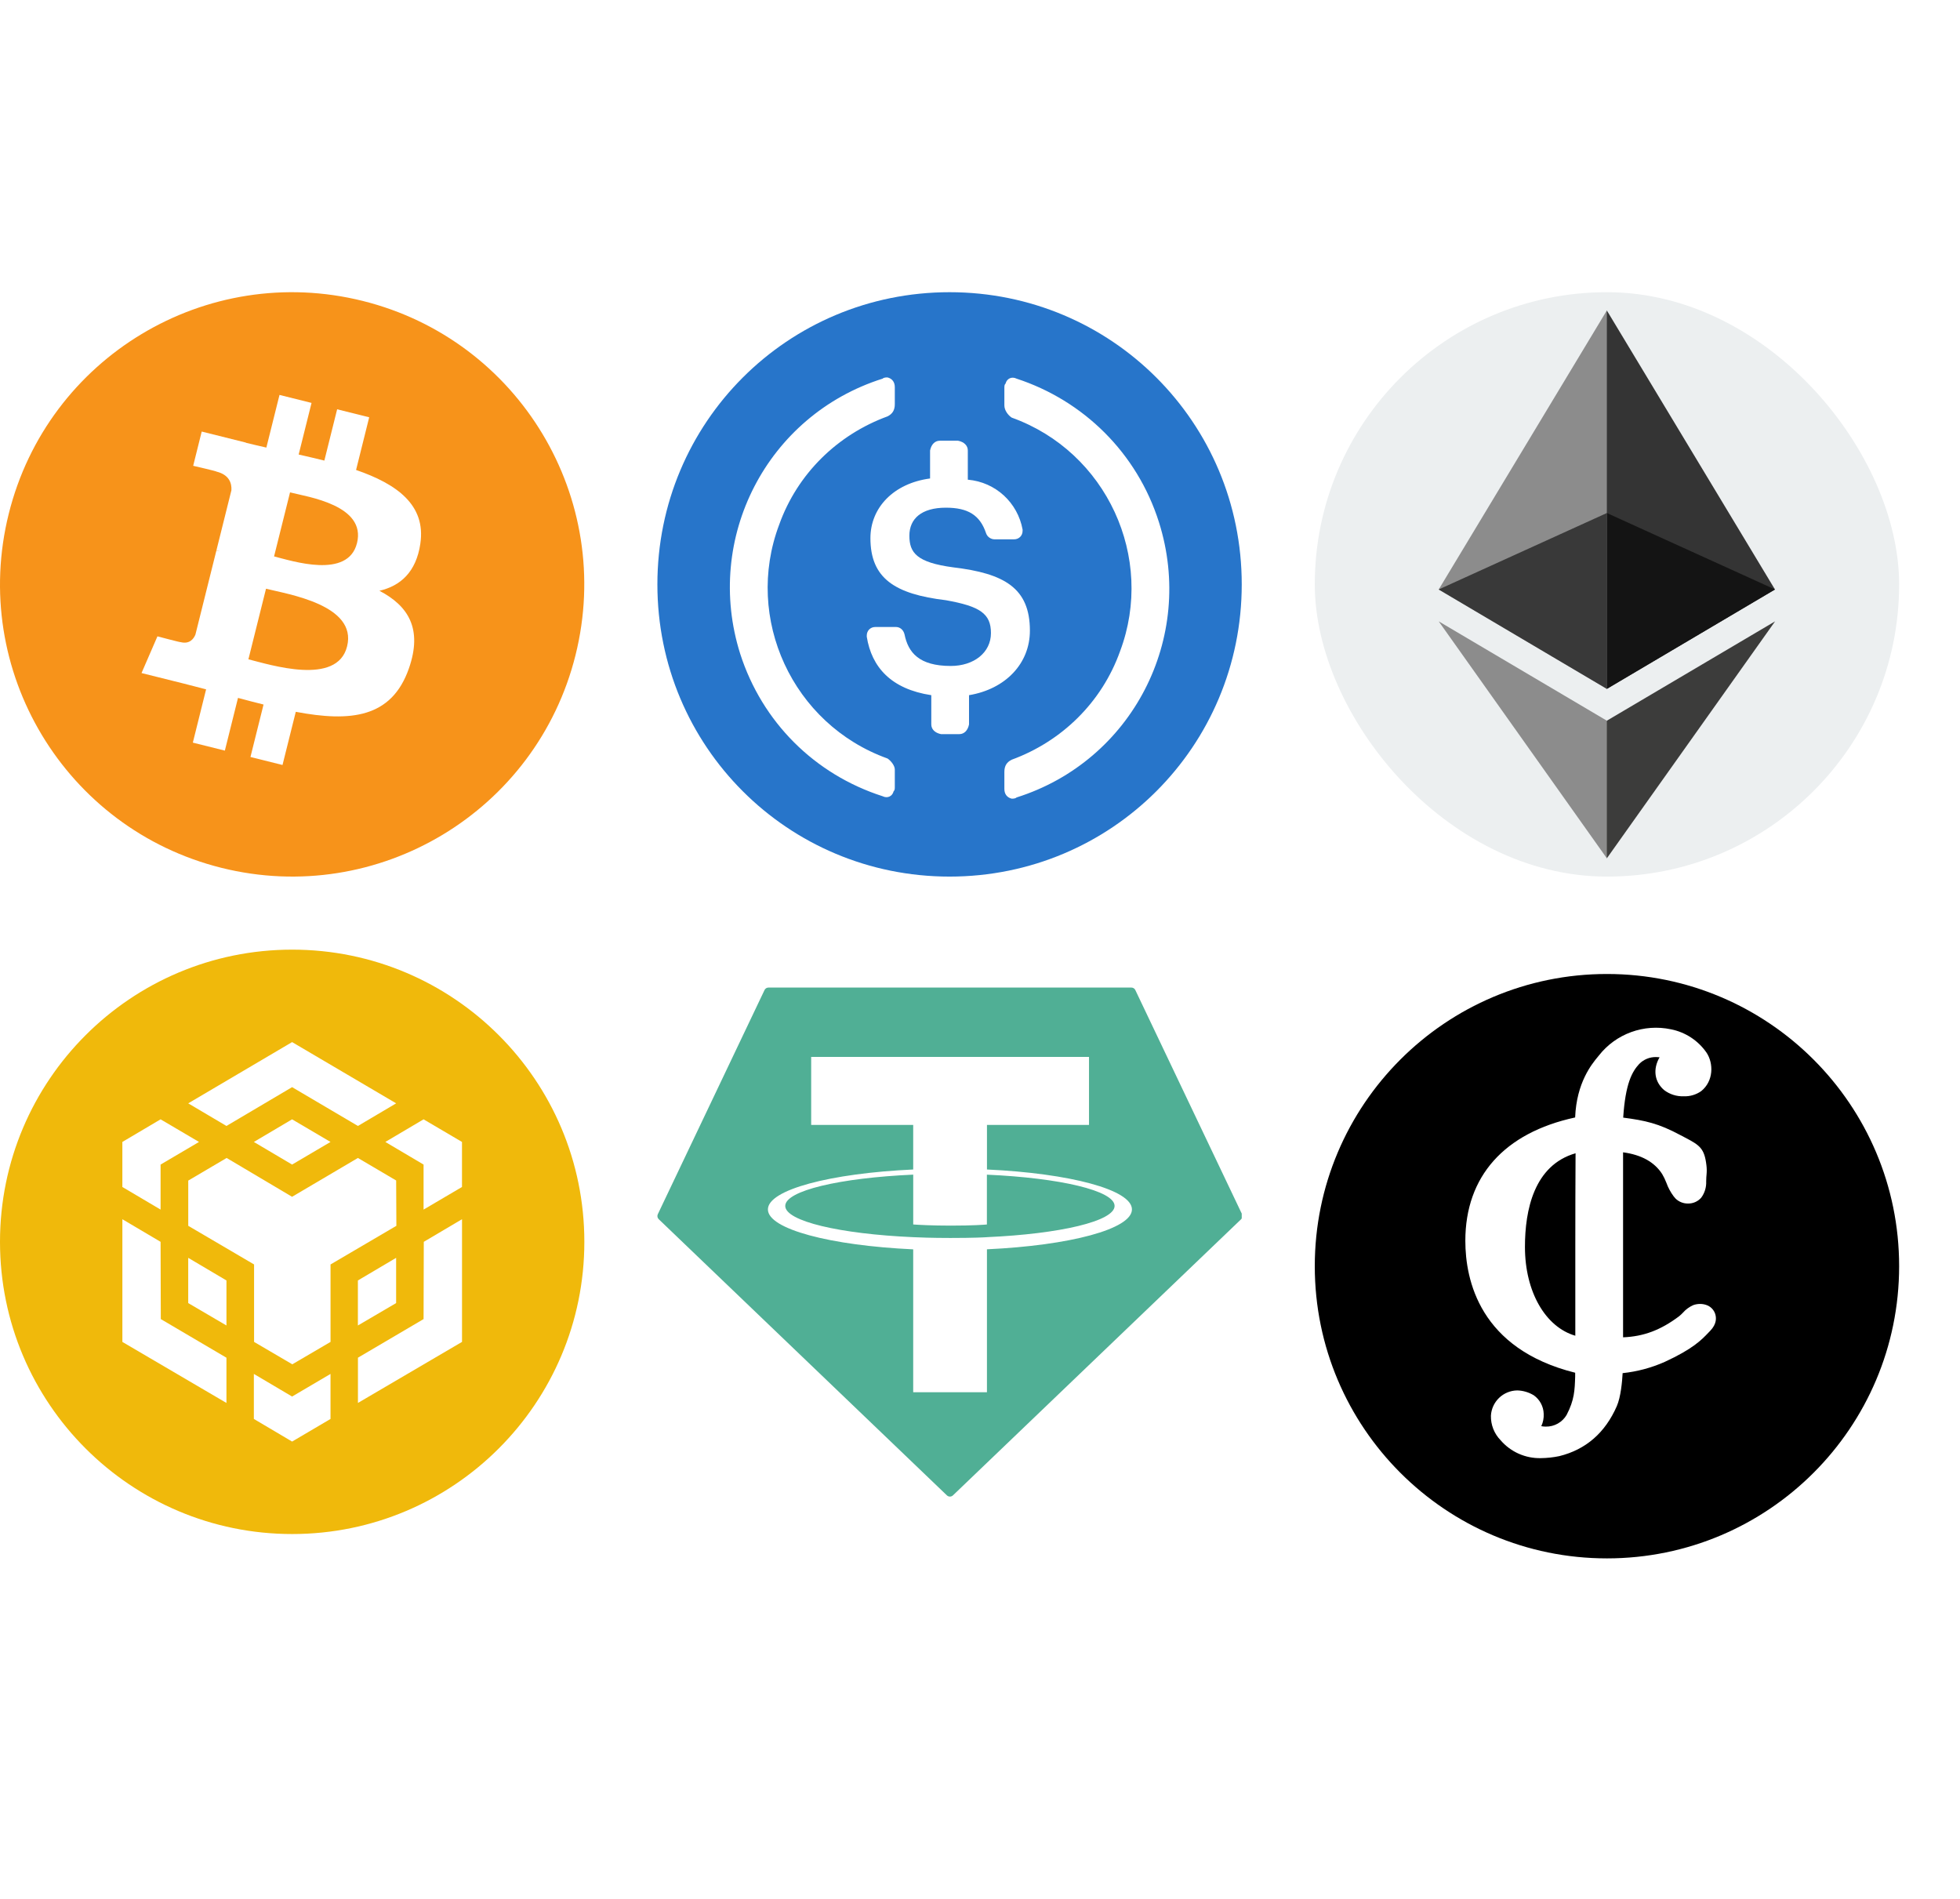 <svg width="322" height="312" viewBox="0 -48 322 312" fill="none" xmlns="http://www.w3.org/2000/svg">
<g clip-path="url(#clip0_7666_6574)">
<path d="M94.553 59.611C88.142 85.326 62.098 100.975 36.38 94.563C10.673 88.152 -4.976 62.106 1.438 36.394C7.845 10.676 33.89 -4.974 59.6 1.436C85.315 7.847 100.964 33.896 94.552 59.612L94.553 59.611H94.553Z" fill="#F7931A"/>
<path d="M69.055 41.314C70.01 34.926 65.147 31.492 58.497 29.202L60.654 20.549L55.387 19.236L53.287 27.661C51.902 27.316 50.48 26.991 49.067 26.668L51.182 18.188L45.918 16.875L43.76 25.525C42.614 25.264 41.488 25.006 40.397 24.735L40.403 24.707L33.139 22.893L31.738 28.519C31.738 28.519 35.646 29.415 35.563 29.47C37.696 30.002 38.082 31.414 38.018 32.533L35.56 42.391C35.707 42.428 35.898 42.482 36.108 42.567C35.932 42.523 35.745 42.475 35.551 42.429L32.107 56.238C31.846 56.886 31.185 57.859 29.693 57.489C29.746 57.566 25.865 56.534 25.865 56.534L23.25 62.563L30.104 64.272C31.38 64.592 32.629 64.926 33.86 65.241L31.68 73.993L36.941 75.305L39.1 66.646C40.537 67.036 41.932 67.396 43.297 67.736L41.146 76.354L46.413 77.666L48.593 68.931C57.575 70.631 64.328 69.945 67.171 61.821C69.461 55.281 67.057 51.508 62.331 49.048C65.773 48.254 68.365 45.99 69.057 41.314L69.055 41.313L69.055 41.314ZM57.02 58.189C55.393 64.73 44.38 61.194 40.81 60.307L43.702 48.712C47.272 49.604 58.722 51.368 57.021 58.189H57.02ZM58.649 41.219C57.164 47.168 47.999 44.146 45.025 43.405L47.648 32.889C50.621 33.63 60.196 35.013 58.65 41.219H58.649Z" fill="white"/>
</g>
<g clip-path="url(#clip1_7666_6574)">
<path d="M156 96C182.6 96 204 74.6 204 48C204 21.4 182.6 0 156 0C129.4 0 108 21.4 108 48C108 74.6 129.4 96 156 96Z" fill="#2775CA"/>
<path d="M169.198 55.598C169.198 48.599 164.998 46.199 156.598 45.199C150.598 44.399 149.398 42.799 149.398 39.998C149.398 37.198 151.398 35.399 155.398 35.399C158.998 35.399 160.998 36.599 161.998 39.599C162.198 40.199 162.798 40.598 163.398 40.598H166.598C167.398 40.598 167.998 39.998 167.998 39.199V38.999C167.198 34.598 163.598 31.199 158.998 30.799V25.999C158.998 25.199 158.398 24.599 157.398 24.398H154.398C153.598 24.398 152.998 24.998 152.798 25.999V30.599C146.798 31.399 142.998 35.399 142.998 40.399C142.998 46.999 146.998 49.598 155.398 50.599C160.998 51.599 162.798 52.799 162.798 55.999C162.798 59.199 159.998 61.399 156.198 61.399C150.998 61.399 149.198 59.198 148.598 56.198C148.398 55.399 147.798 54.998 147.198 54.998H143.798C142.998 54.998 142.398 55.598 142.398 56.399V56.599C143.198 61.598 146.398 65.198 152.998 66.199V70.999C152.998 71.798 153.598 72.398 154.598 72.599H157.598C158.398 72.599 158.998 71.999 159.198 70.999V66.199C165.198 65.198 169.198 60.998 169.198 55.598Z" fill="white"/>
<path d="M145.804 76.6C130.204 71 122.204 53.6 128.004 38.2C131.004 29.8 137.604 23.4 145.804 20.4C146.604 20 147.004 19.4 147.004 18.4V15.6C147.004 14.8 146.604 14.2 145.804 14C145.604 14 145.204 14 145.004 14.2C126.004 20.2 115.604 40.4 121.604 59.4C125.204 70.6 133.804 79.2 145.004 82.8C145.804 83.2 146.604 82.8 146.804 82C147.004 81.8 147.004 81.6 147.004 81.2V78.4C147.004 77.8 146.404 77 145.804 76.6ZM167.004 14.2C166.204 13.8 165.404 14.2 165.204 15C165.004 15.2 165.004 15.4 165.004 15.8V18.6C165.004 19.4 165.604 20.2 166.204 20.6C181.804 26.2 189.804 43.6 184.004 59C181.004 67.4 174.404 73.8 166.204 76.8C165.404 77.2 165.004 77.8 165.004 78.8V81.6C165.004 82.4 165.404 83 166.204 83.2C166.404 83.2 166.804 83.2 167.004 83C186.004 77 196.404 56.8 190.404 37.8C186.804 26.4 178.004 17.8 167.004 14.2Z" fill="white"/>
</g>
<rect x="216" width="96" height="96" rx="48" fill="#ECEFF0"/>
<path d="M263.979 3L263.375 5.051V64.56L263.979 65.163L291.602 48.835L263.979 3Z" fill="#343434"/>
<path d="M263.983 3L236.359 48.835L263.983 65.163V36.279V3Z" fill="#8C8C8C"/>
<path d="M263.981 70.39L263.641 70.805V92.003L263.981 92.997L291.621 54.07L263.981 70.39Z" fill="#3C3C3B"/>
<path d="M263.983 92.997V70.39L236.359 54.07L263.983 92.997Z" fill="#8C8C8C"/>
<path d="M263.984 65.162L291.607 48.833L263.984 36.277V65.162Z" fill="#141414"/>
<path d="M236.359 48.833L263.983 65.162V36.277L236.359 48.833Z" fill="#393939"/>
<g clip-path="url(#clip2_7666_6574)">
<path fill-rule="evenodd" clip-rule="evenodd" d="M48 108C74.511 108 96 129.488 96 156C96 182.512 74.511 204 48 204C21.488 204 0 182.512 0 156C0 129.488 21.488 108 48 108Z" fill="#F0B90B"/>
<path d="M26.382 155.998L26.417 168.69L37.202 175.037V182.467L20.105 172.44V152.287L26.382 155.998ZM26.382 143.306V150.702L20.102 146.987V139.59L26.382 135.875L32.694 139.59L26.382 143.306ZM41.705 139.59L47.986 135.875L54.298 139.59L47.986 143.306L41.705 139.59Z" fill="white"/>
<path d="M30.922 166.06V158.629L37.203 162.344V169.74L30.922 166.06ZM41.706 177.698L47.987 181.413L54.299 177.698V185.094L47.987 188.81L41.706 185.094V177.698ZM63.306 139.59L69.587 135.875L75.899 139.59V146.987L69.587 150.702V143.306L63.306 139.59ZM69.587 168.69L69.622 155.998L75.903 152.283V172.437L58.806 182.463V175.033L69.587 168.69Z" fill="white"/>
<path d="M65.078 166.06L58.797 169.74V162.344L65.078 158.629V166.06Z" fill="white"/>
<path d="M65.083 145.938L65.118 153.368L54.303 159.714V172.438L48.022 176.118L41.741 172.438V159.714L30.926 153.368V145.938L37.233 142.222L47.983 148.599L58.799 142.222L65.11 145.938H65.083ZM30.922 133.249L47.987 123.188L65.083 133.249L58.803 136.964L47.987 130.588L37.203 136.964L30.922 133.249Z" fill="white"/>
</g>
<g clip-path="url(#clip3_7666_6574)">
<path fill-rule="evenodd" clip-rule="evenodd" d="M125.598 114.641L108.072 151.455C108.005 151.592 107.984 151.747 108.012 151.897C108.039 152.047 108.114 152.184 108.225 152.288L155.559 197.646C155.694 197.775 155.873 197.847 156.059 197.847C156.246 197.847 156.425 197.775 156.559 197.646L203.894 152.291C204.005 152.186 204.079 152.049 204.107 151.9C204.134 151.75 204.113 151.595 204.047 151.458L186.52 114.644C186.464 114.52 186.373 114.416 186.258 114.342C186.144 114.269 186.01 114.23 185.875 114.231H126.25C126.113 114.229 125.979 114.267 125.863 114.34C125.748 114.412 125.656 114.517 125.598 114.641Z" fill="#50AF95"/>
<path fill-rule="evenodd" clip-rule="evenodd" d="M162.144 155.234C161.804 155.259 160.048 155.364 156.131 155.364C153.016 155.364 150.805 155.271 150.029 155.234C137.991 154.704 129.005 152.609 129.005 150.1C129.005 147.591 137.991 145.498 150.029 144.96V153.147C150.816 153.203 153.07 153.336 156.185 153.336C159.923 153.336 161.795 153.181 162.132 153.15V144.966C174.145 145.501 183.111 147.596 183.111 150.1C183.111 152.603 174.148 154.699 162.132 155.231L162.144 155.234ZM162.144 144.119V136.793H178.908V125.621H133.264V136.793H150.026V144.116C136.402 144.742 126.156 147.441 126.156 150.675C126.156 153.909 136.402 156.604 150.026 157.233V180.709H162.141V157.225C175.734 156.599 185.962 153.903 185.962 150.672C185.962 147.441 175.742 144.745 162.141 144.116L162.144 144.119Z" fill="white"/>
</g>
<g filter="url(#filter0_d_7666_6574)">
<path d="M264 204C290.51 204 312 182.51 312 156C312 129.49 290.51 108 264 108C237.49 108 216 129.49 216 156C216 182.51 237.49 204 264 204Z" fill="black"/>
</g>
<path d="M280.563 166.465C280.165 166.288 279.733 166.197 279.297 166.201C278.92 166.201 278.545 166.265 278.189 166.39C277.53 166.679 276.943 167.11 276.47 167.652C276.274 167.858 276.066 168.051 275.846 168.23C272.823 170.498 270.029 171.549 266.647 171.685V141.294C269.644 141.694 271.81 142.892 273.072 144.865C273.342 145.324 273.573 145.804 273.764 146.302C274.051 147.1 274.454 147.851 274.962 148.531C275.018 148.603 275.245 148.853 275.287 148.909C275.832 149.431 276.561 149.718 277.316 149.707C277.726 149.714 278.132 149.632 278.507 149.466C278.882 149.301 279.216 149.055 279.486 148.747C280.058 147.973 280.346 147.025 280.302 146.063C280.302 145.534 280.344 145.187 280.363 144.93C280.41 144.426 280.403 143.919 280.34 143.418C280.019 140.662 279.248 140.133 276.852 138.882L276.096 138.485C272.441 136.524 270.294 136.074 266.669 135.594C267.029 129.997 268.132 128.035 269.296 126.78C269.66 126.409 270.095 126.117 270.577 125.922C271.058 125.727 271.574 125.633 272.093 125.646C272.278 125.646 272.462 125.658 272.645 125.68C271.511 127.646 271.802 129.721 273.401 131.078C274.32 131.773 275.45 132.131 276.602 132.09C277.626 132.131 278.635 131.835 279.475 131.248C281.534 129.604 281.534 126.674 280.351 124.909C278.972 122.924 276.876 121.553 274.504 121.084C272.327 120.625 270.065 120.785 267.974 121.546C265.883 122.307 264.047 123.638 262.675 125.389L262.527 125.571C261.541 126.758 258.993 129.823 258.774 135.568C247.133 138.085 240.734 145.251 240.734 155.826C240.734 162.289 243.1 173.59 258.778 177.502C258.778 177.717 258.778 177.932 258.778 178.14C258.706 180.366 258.657 181.976 257.368 184.441C257.02 185.031 256.521 185.518 255.924 185.854C255.327 186.19 254.652 186.362 253.967 186.353C253.713 186.355 253.459 186.331 253.211 186.281C253.507 185.646 253.644 184.948 253.607 184.248C253.59 183.654 253.436 183.073 253.157 182.549C252.879 182.024 252.483 181.571 252.001 181.224C251.97 181.202 251.937 181.182 251.903 181.164C251.099 180.693 250.189 180.433 249.257 180.408C248.144 180.425 247.079 180.863 246.277 181.635C245.475 182.407 244.996 183.454 244.937 184.565C244.921 185.303 245.051 186.037 245.32 186.724C245.589 187.411 245.992 188.038 246.506 188.568C247.323 189.525 248.343 190.287 249.491 190.8C250.64 191.312 251.889 191.562 253.146 191.531C254.163 191.52 255.175 191.41 256.17 191.202C260.528 190.129 263.706 187.366 265.619 182.989C266.276 181.478 266.503 178.926 266.575 177.57C268.959 177.319 271.289 176.697 273.48 175.725C278.076 173.612 279.527 172.123 280.661 170.929L280.96 170.619C282.052 169.485 281.999 168.461 281.761 167.777C281.551 167.198 281.12 166.727 280.563 166.465ZM258.801 156.57C258.801 161.559 258.801 166.53 258.801 171.424C253.887 169.992 250.527 164.201 250.527 156.835C250.527 150.807 252.005 143.414 258.842 141.449C258.812 146.468 258.804 151.529 258.801 156.57Z" fill="white"/>
<defs>
<filter id="filter0_d_7666_6574" x="206" y="102" width="116" height="116" filterUnits="userSpaceOnUse" color-interpolation-filters="sRGB">
<feFlood flood-opacity="0" result="BackgroundImageFix"/>
<feColorMatrix in="SourceAlpha" type="matrix" values="0 0 0 0 0 0 0 0 0 0 0 0 0 0 0 0 0 0 127 0" result="hardAlpha"/>
<feOffset dy="4"/>
<feGaussianBlur stdDeviation="5"/>
<feColorMatrix type="matrix" values="0 0 0 0 0 0 0 0 0 0 0 0 0 0 0 0 0 0 0.15 0"/>
<feBlend mode="normal" in2="BackgroundImageFix" result="effect1_dropShadow_7666_6574"/>
<feBlend mode="normal" in="SourceGraphic" in2="effect1_dropShadow_7666_6574" result="shape"/>
</filter>
<clipPath id="clip0_7666_6574">
<rect width="96" height="96" fill="white"/>
</clipPath>
<clipPath id="clip1_7666_6574">
<rect width="96" height="96" fill="white" transform="translate(108)"/>
</clipPath>
<clipPath id="clip2_7666_6574">
<rect width="96" height="96" fill="white" transform="translate(0 108)"/>
</clipPath>
<clipPath id="clip3_7666_6574">
<rect width="96" height="96" fill="white" transform="translate(108 108)"/>
</clipPath>
</defs>
</svg>
